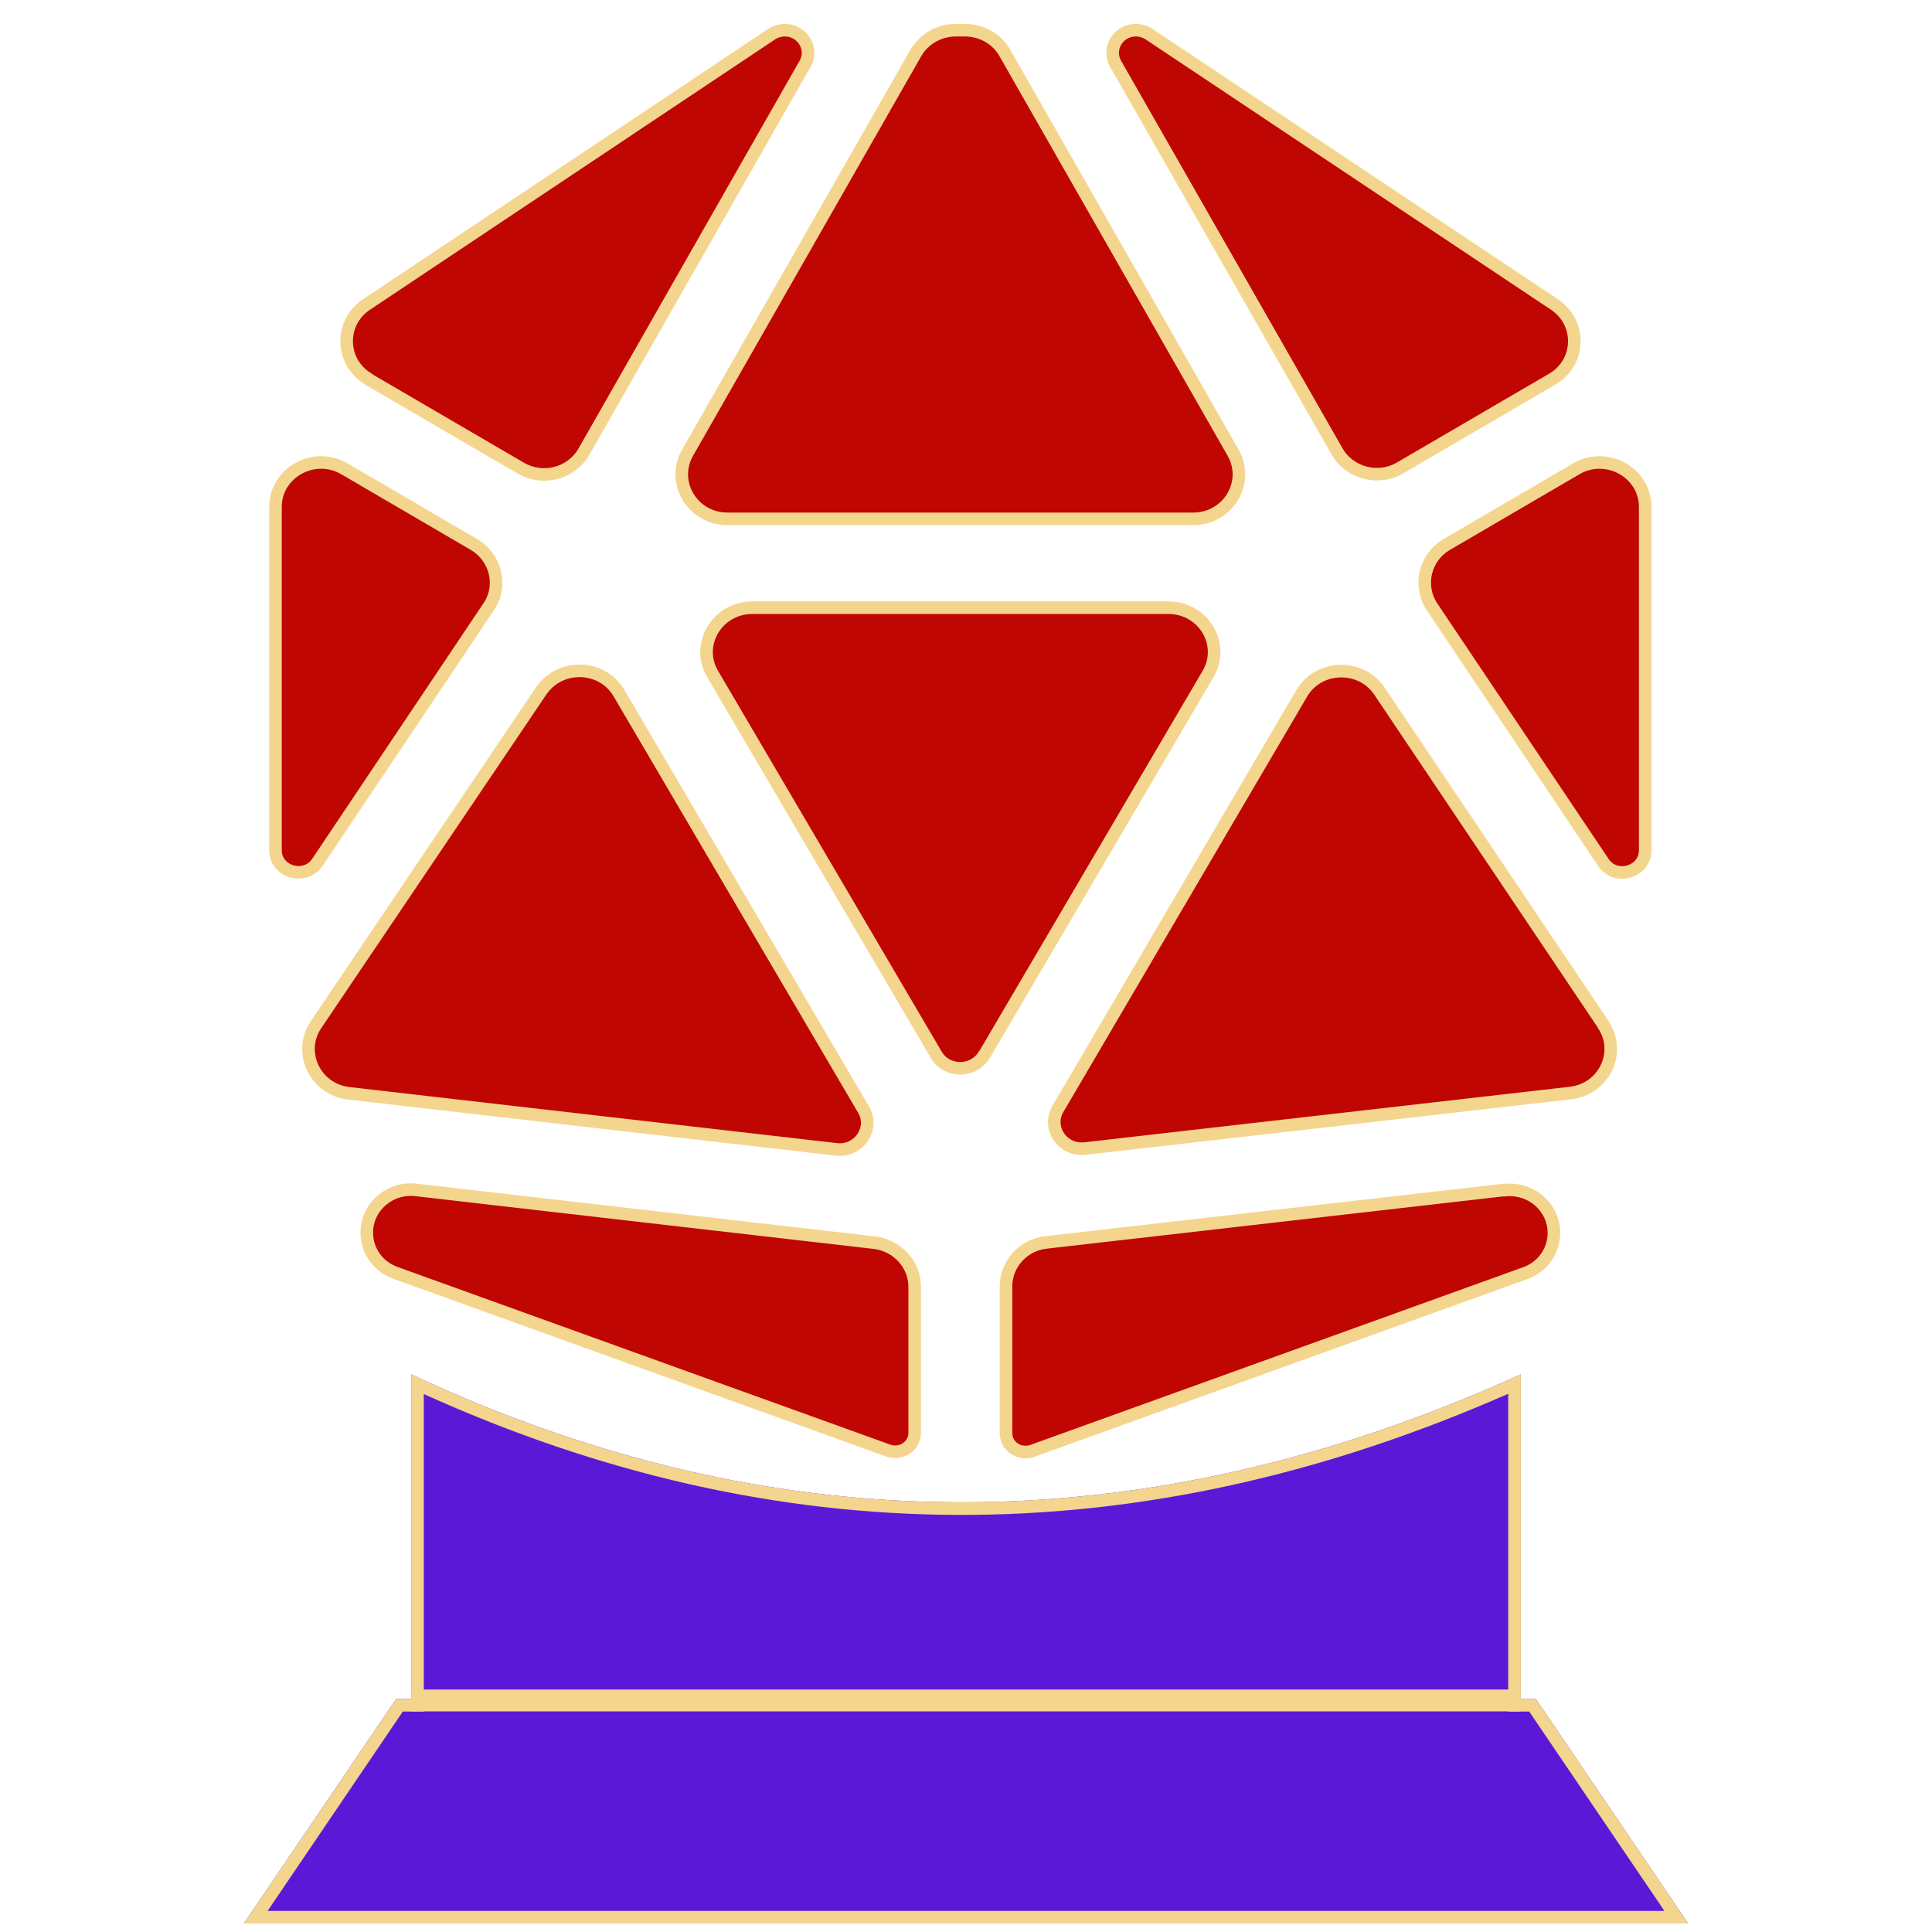 <?xml version="1.0" encoding="UTF-8" standalone="no"?><!DOCTYPE svg PUBLIC "-//W3C//DTD SVG 1.1//EN" "http://www.w3.org/Graphics/SVG/1.1/DTD/svg11.dtd"><svg width="100%" height="100%" viewBox="0 0 1280 1280" version="1.1" xmlns="http://www.w3.org/2000/svg" xmlns:xlink="http://www.w3.org/1999/xlink" xml:space="preserve" xmlns:serif="http://www.serif.com/" style="fill-rule:evenodd;clip-rule:evenodd;stroke-linejoin:round;stroke-miterlimit:2;"><path d="M1007.57,1125.62l9.995,-0l100.876,148.756l-956.876,0l100.876,-148.756l9.995,-0l0,-215.054c237.363,111.139 482.154,114.814 735.134,0l-0,215.054Z" style="fill:#5b19d7;"/><path d="M1007.57,1125.62l9.995,-0l100.876,148.756l-956.876,0l100.876,-148.756l9.995,-0l0,-215.054c237.363,111.139 482.154,114.814 735.134,0l-0,215.054Zm-8.333,-0l-0,8.333l13.91,0c-0,0 89.574,132.09 89.574,132.09c-113.907,-0 -811.529,-0 -925.436,-0c0,-0 74.894,-110.441 89.574,-132.09c0,0 13.91,0 13.91,0l0,-210.375c232.217,105.15 471.473,108.488 718.468,-0.161c-0,0 -0,202.203 -0,202.203Z" style="fill:#f4d58d;"/><path d="M244.323,251.407l100.582,58.68c14.747,8.645 33.653,3.679 41.972,-10.853l146.523,-256.976c5.672,-9.933 -1.702,-22.258 -13.423,-22.258c-3.025,0 -6.05,0.92 -8.697,2.575l-268.469,179.166c-18.15,12.141 -17.394,38.445 1.512,49.482l0,0.184Zm-61.823,84.432l0,227.361c0,14.716 19.663,20.234 27.792,8.093l113.438,-169.232c9.453,-13.98 4.915,-32.743 -9.832,-41.388l-85.645,-50.034c-20.04,-11.773 -45.753,2.391 -45.753,25.2Zm556.6,-293.581l146.712,256.792c8.319,14.532 27.415,19.498 41.972,10.853l100.582,-58.68c18.906,-11.037 19.662,-37.341 1.512,-49.482l-268.658,-179.166c-2.647,-1.655 -5.672,-2.575 -8.697,-2.575c-11.721,-0 -19.095,12.325 -13.423,22.258Zm350.9,293.581c0,-22.809 -25.713,-36.973 -45.753,-25.2l-85.645,50.034c-14.747,8.645 -19.096,27.408 -9.832,41.388l113.438,169.232c8.13,12.325 27.792,6.623 27.792,-8.093l0,-227.361Zm-93.208,452.514l-303.634,34.766c-15.314,1.655 -26.658,14.348 -26.658,29.248l0,97.125c0,6.806 5.672,12.508 12.856,12.508c1.513,-0 3.025,-0.184 4.538,-0.736l326.511,-117.727c11.533,-4.047 19.095,-14.716 19.095,-26.672c0,-17.108 -15.314,-30.352 -32.708,-28.328l0,-0.184Zm-403.648,173.463c6.995,0 12.856,-5.518 12.856,-12.508l0,-96.757c0,-14.9 -11.533,-27.409 -26.658,-29.248l-303.634,-34.95c-17.394,-2.024 -32.708,11.221 -32.708,28.328c0,11.956 7.563,22.625 19.095,26.672l326.511,117.727c1.513,0.552 3.025,0.736 4.538,0.736Zm-362.055,-237.477l323.108,37.157c14.747,1.656 25.334,-13.796 17.961,-26.304l-162.027,-275.923c-11.154,-19.131 -39.136,-19.867 -51.614,-1.472l-149.17,221.106c-12.289,18.211 -0.567,42.86 21.742,45.436Zm831.119,-45.62l-148.225,-220.738c-12.289,-18.395 -40.46,-17.659 -51.614,1.472l-161.46,275.187c-7.373,12.508 3.025,27.96 17.961,26.304l321.596,-36.789c22.309,-2.576 34.031,-27.041 21.742,-45.252l-0,-0.184Zm-410.077,20.235l148.225,-252.378c11.533,-19.682 -3.025,-43.963 -26.279,-43.963l-275.654,-0c-23.254,-0 -37.812,24.465 -26.279,43.963l148.225,252.378c6.995,11.772 24.578,11.772 31.573,-0l0.189,-0Zm-170.156,-355.205l308.55,0c23.066,0 37.623,-24.097 26.469,-43.779l-151.25,-264.886c-5.294,-9.382 -15.503,-15.084 -26.469,-15.084l-6.05,-0c-10.966,-0 -21.175,5.886 -26.469,15.084l-151.25,264.886c-11.154,19.682 3.403,43.779 26.469,43.779Z" style="fill:#bf0603;fill-rule:nonzero;stroke:#f4d58d;stroke-width:8.33px;"/><path d="M280,1126.62l720,-0" style="fill:none;stroke:#f4d58d;stroke-width:14.47px;stroke-linecap:square;stroke-linejoin:miter;stroke-miterlimit:1.5;"/></svg>